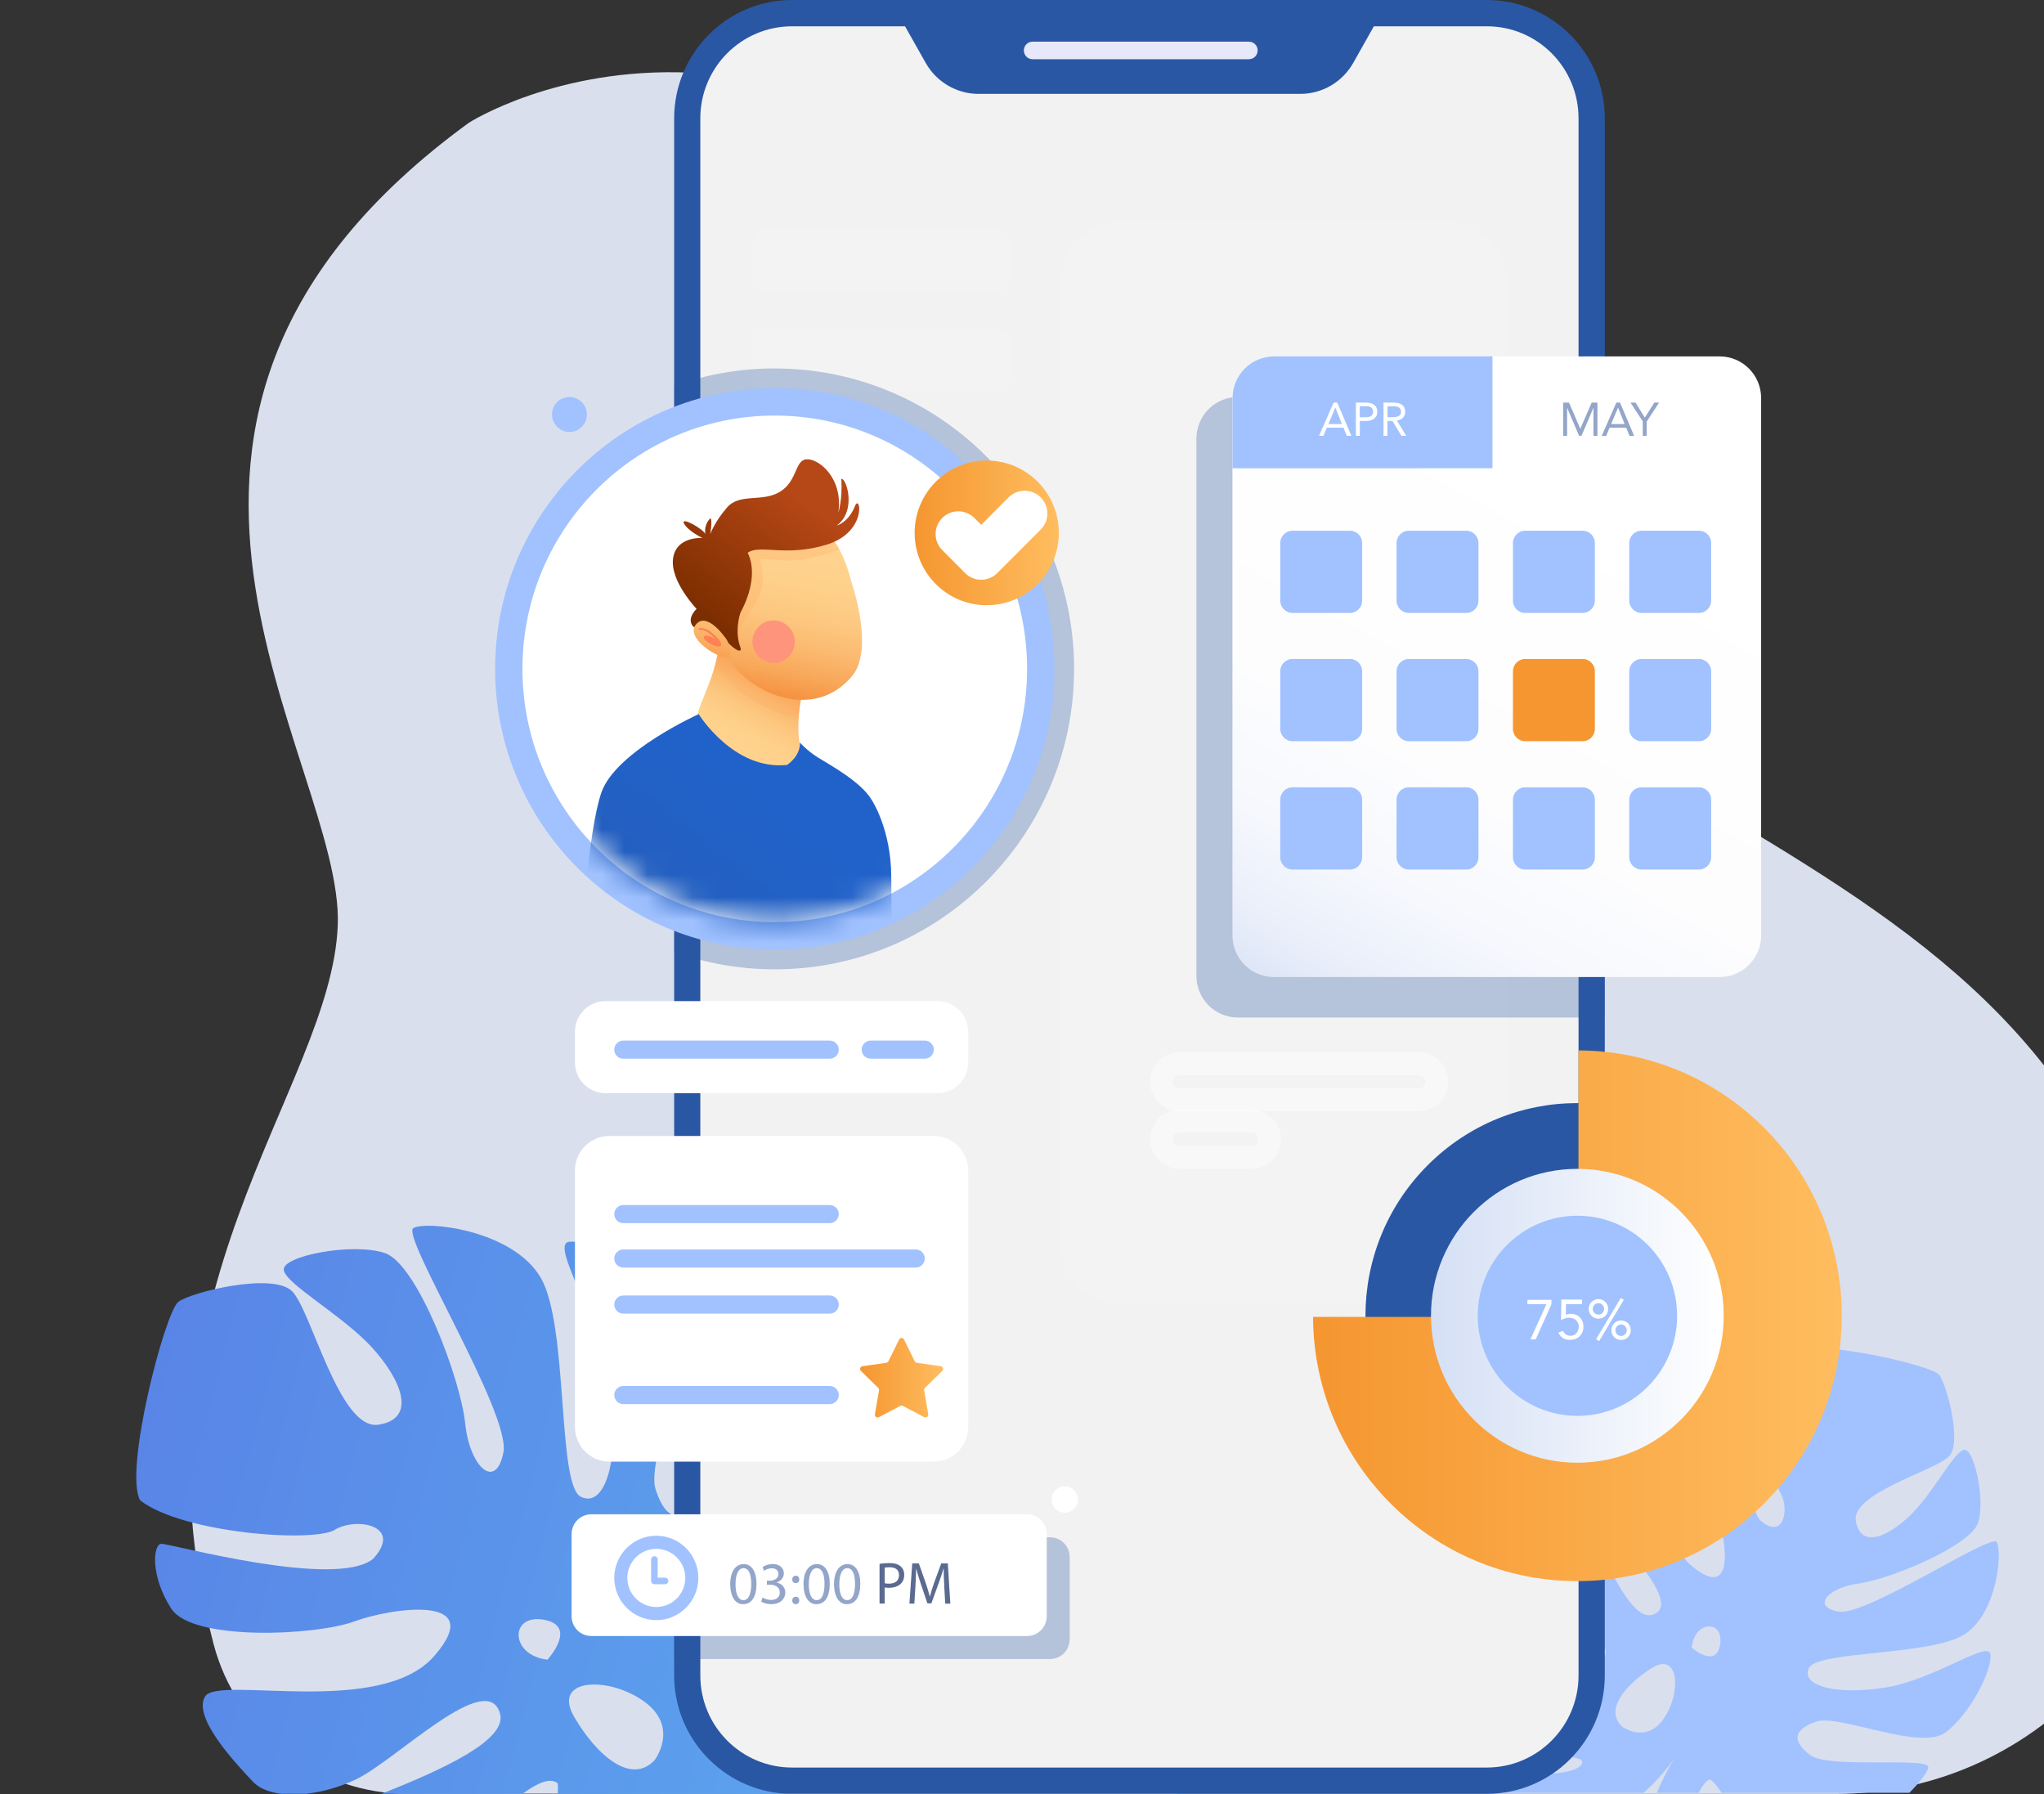 <svg width="90" height="79" viewBox="0 0 90 79" fill="none" xmlns="http://www.w3.org/2000/svg">
<rect x="0" y="0" width="90" height="79" fill="#333333" stroke="none"/>
<g id="AMS" clip-path="url(#clip0_1850_44703)">
<g id="Group">
<g id="OBJECTS">
<g id="Group_2">
<path id="Vector" d="M95.976 62.983C95.972 62.909 95.969 62.835 95.964 62.759C93.079 35.821 69.414 39.006 52.677 17.284C35.938 -4.441 20.643 5.406 20.643 5.406C2.75 18.442 15.159 33.502 14.872 40.745C14.584 47.987 5.348 56.966 9.388 72.317C9.395 72.344 9.402 72.37 9.409 72.399C10.406 76.157 13.739 78.793 17.579 78.97H51.807V78.98H80.831C89.51 78.98 96.438 71.682 95.976 62.983Z" fill="#DADFEE"/>
<path id="Vector_2" d="M69.299 75.474C68.128 75.799 64.693 73.822 63.855 73.798C62.987 74.275 62.892 76.542 62.725 77.267C62.559 77.993 70.184 76.778 69.641 77.671C69.099 78.564 64.131 77.76 63.677 77.91C63.441 77.986 63.413 78.447 63.575 78.93H72.368C72.993 78.385 73.438 77.826 73.712 77.432C73.391 77.97 73.143 78.466 72.953 78.93H74.806C74.93 78.645 75.097 78.445 75.23 78.361C75.341 78.29 75.534 78.543 75.81 78.93H84.073C84.608 78.392 84.927 77.941 84.903 77.788C84.834 77.349 80.492 77.876 79.702 77.27C78.912 76.663 78.941 76.162 79.952 75.801C80.963 75.441 84.551 77.112 85.671 76.269C86.792 75.427 87.753 73.442 87.639 72.824C87.527 72.205 85.186 73.956 82.995 74.299C80.806 74.643 79.3 74.213 79.643 73.445C79.988 72.676 85.003 72.898 86.483 71.966C87.963 71.035 88.167 68.284 87.92 67.89C87.672 67.494 82.193 71.15 80.973 70.954C79.75 70.758 80.452 69.901 81.846 69.715C83.24 69.526 86.785 68.053 87.104 67.026C87.422 65.997 86.92 63.764 86.483 63.831C86.045 63.9 85.122 65.722 84.144 66.682C83.164 67.644 81.939 68.208 81.715 66.971C81.491 65.734 85.265 64.736 85.831 64.103C86.397 63.47 85.71 60.939 85.381 60.524C85.053 60.108 80 58.948 79.112 59.506C78.12 60.889 77.942 65.001 78.375 65.693C78.808 66.386 78.558 67.855 77.502 66.933C76.5 65.77 77.794 60.474 77.768 60.213C77.742 59.953 76.743 59.893 75.739 60.595C74.735 61.297 75.03 65.178 75.513 66.391C75.996 67.604 76.495 70.601 74.504 68.955C72.515 67.312 73.691 62.157 73.024 61.751C72.358 61.343 70.928 62.794 70.381 63.346C69.834 63.898 69.922 65.359 70.564 66.608C71.209 67.857 74.2 70.665 72.748 71.095C71.299 71.525 69.351 64.889 68.809 64.681C68.266 64.471 66.965 65.359 66.437 66.933C65.928 68.425 71.368 71.964 70.629 72.981C68.44 73.325 66.729 68.609 65.847 68.406C64.964 68.203 64.157 69.882 63.741 70.973C63.322 72.064 63.874 72.614 65.411 73.645C66.948 74.677 70.146 74.734 69.301 75.472L69.299 75.474ZM75.741 72.394C75.577 73.49 74.492 72.542 74.492 72.542C74.592 71.343 75.905 71.298 75.741 72.394ZM72.722 73.445C73.94 72.678 74.038 74.531 73.26 75.66C72.482 76.79 71.44 76.026 71.44 76.026C70.645 75.319 71.507 74.211 72.725 73.445H72.722Z" fill="#A1C2FF"/>
<path id="Vector_3" d="M14.745 67.348C15.728 66.77 17.757 67.183 16.432 68.626C14.774 69.98 7.463 67.943 7.099 67.969C6.737 67.993 6.611 69.392 7.544 70.827C8.476 72.265 13.889 72.014 15.595 71.388C17.303 70.763 21.49 70.192 19.12 72.909C16.751 75.627 9.633 73.762 9.038 74.679C8.443 75.596 10.401 77.659 11.146 78.452C11.412 78.734 11.845 78.906 12.369 78.975H13.475C14.186 78.898 14.962 78.683 15.69 78.332C17.455 77.482 21.485 73.413 22.02 75.46C22.327 76.63 19.415 77.934 16.805 78.975H23.01C23.676 78.485 24.224 78.251 24.554 78.509C24.573 78.667 24.571 78.822 24.554 78.975H34.463C33.526 76.611 31.837 75.094 30.873 74.38C36.595 78.06 39.226 75.613 40.042 74.223C40.894 72.776 40.178 69.132 39.347 68.676C38.514 68.22 38.403 70.932 36.352 72.422C34.301 73.912 32.555 72.859 32.227 72.296C31.898 71.732 37.101 69.996 36.749 66.326C36.397 62.656 32.453 58.642 31.839 58.718C31.225 58.795 31.775 64.903 30.899 65.985C30.024 67.066 29.327 67.004 28.867 65.572C28.408 64.139 30.885 59.184 29.759 57.577C28.634 55.97 25.915 54.542 25.051 54.673C24.185 54.804 26.522 58.16 26.907 61.24C27.293 64.323 26.631 66.414 25.577 65.899C24.523 65.383 25.042 58.365 23.809 56.254C22.577 54.143 18.761 53.739 18.2 54.069C17.638 54.398 22.491 62.228 22.168 63.933C21.844 65.636 20.683 64.616 20.481 62.656C20.279 60.695 18.378 55.666 16.963 55.175C15.545 54.685 12.416 55.294 12.495 55.91C12.571 56.526 15.066 57.897 16.363 59.308C17.66 60.722 18.392 62.462 16.663 62.725C14.931 62.988 13.706 57.658 12.849 56.837C11.993 56.015 8.443 56.875 7.853 57.316C7.263 57.758 5.434 64.791 6.174 66.059C8.055 67.506 13.765 67.928 14.748 67.353L14.745 67.348ZM28.387 74.93C29.924 76.069 28.82 77.497 28.82 77.497C27.804 78.581 26.298 77.327 25.282 75.589C24.269 73.85 26.85 73.791 28.387 74.93ZM23.95 71.312C25.468 71.587 24.105 73.07 24.105 73.07C22.444 72.878 22.434 71.037 23.95 71.312Z" fill="url(#paint0_linear_1850_44703)"/>
<g id="Group_3">
<path id="Vector_4" d="M65.467 0H34.877C32.013 0 29.684 2.338 29.684 5.213V73.764C29.684 76.534 31.849 78.805 34.568 78.968H51.806V78.977H65.467C68.332 78.977 70.661 76.637 70.661 73.764V5.213C70.661 2.338 68.329 0 65.467 0Z" fill="#2957A4"/>
<path id="Vector_5" d="M65.468 1.158H60.493L59.587 2.765C59.111 3.611 58.219 4.134 57.251 4.134H43.093C42.125 4.134 41.232 3.611 40.757 2.765L39.85 1.158H34.876C32.644 1.158 30.836 2.973 30.836 5.213V73.764C30.836 76.004 32.644 77.819 34.876 77.819H65.466C67.697 77.819 69.505 76.004 69.505 73.764V5.213C69.505 2.973 67.697 1.158 65.466 1.158H65.468Z" fill="#F2F2F2"/>
<path id="Vector_6" d="M54.991 2.608H45.467C45.256 2.608 45.082 2.436 45.082 2.221C45.082 2.008 45.253 1.834 45.467 1.834H54.991C55.203 1.834 55.376 2.006 55.376 2.221C55.376 2.433 55.205 2.608 54.991 2.608Z" fill="#E7E8FA"/>
<g id="Group_4">
<path id="Vector_7" d="M41.285 44.076H26.663C25.919 44.076 25.316 44.681 25.316 45.427V46.779C25.316 47.525 25.919 48.13 26.663 48.13H41.285C42.028 48.13 42.631 47.525 42.631 46.779V45.427C42.631 44.681 42.028 44.076 41.285 44.076Z" fill="white"/>
<path id="Vector_8" d="M41.116 50.014H26.832C25.995 50.014 25.316 50.695 25.316 51.535V62.83C25.316 63.67 25.995 64.351 26.832 64.351H41.116C41.953 64.351 42.631 63.67 42.631 62.83V51.535C42.631 50.695 41.953 50.014 41.116 50.014Z" fill="white"/>
<path id="Vector_9" d="M36.535 46.611H27.444C27.225 46.611 27.047 46.432 27.047 46.213C27.047 45.993 27.225 45.814 27.444 45.814H36.535C36.754 45.814 36.932 45.993 36.932 46.213C36.932 46.432 36.754 46.611 36.535 46.611Z" fill="#A1C2FF"/>
<path id="Vector_10" d="M36.535 53.852H27.444C27.225 53.852 27.047 53.673 27.047 53.453C27.047 53.233 27.225 53.054 27.444 53.054H36.535C36.754 53.054 36.932 53.233 36.932 53.453C36.932 53.673 36.754 53.852 36.535 53.852Z" fill="#A1C2FF"/>
<path id="Vector_11" d="M36.535 57.835H27.444C27.225 57.835 27.047 57.656 27.047 57.436C27.047 57.216 27.225 57.037 27.444 57.037H36.535C36.754 57.037 36.932 57.216 36.932 57.436C36.932 57.656 36.754 57.835 36.535 57.835Z" fill="#A1C2FF"/>
<path id="Vector_12" d="M36.535 61.818H27.444C27.225 61.818 27.047 61.639 27.047 61.419C27.047 61.199 27.225 61.02 27.444 61.02H36.535C36.754 61.02 36.932 61.199 36.932 61.419C36.932 61.639 36.754 61.818 36.535 61.818Z" fill="#A1C2FF"/>
<path id="Vector_13" d="M40.322 55.807H27.444C27.225 55.807 27.047 55.628 27.047 55.408C27.047 55.189 27.225 55.01 27.444 55.01H40.322C40.541 55.01 40.719 55.189 40.719 55.408C40.719 55.628 40.541 55.807 40.322 55.807Z" fill="#A1C2FF"/>
<path id="Vector_14" d="M40.72 46.611H38.339C38.12 46.611 37.941 46.432 37.941 46.213C37.941 45.993 38.12 45.814 38.339 45.814H40.72C40.939 45.814 41.117 45.993 41.117 46.213C41.117 46.432 40.939 46.611 40.72 46.611Z" fill="#A1C2FF"/>
<path id="Vector_15" d="M39.642 61.897L38.7 62.393C38.612 62.441 38.507 62.365 38.524 62.264L38.705 61.211C38.712 61.173 38.698 61.133 38.669 61.104L37.908 60.359C37.837 60.289 37.875 60.165 37.974 60.151L39.028 59.998C39.069 59.993 39.102 59.967 39.119 59.931L39.59 58.974C39.635 58.883 39.761 58.883 39.806 58.974L40.277 59.931C40.294 59.967 40.33 59.991 40.368 59.998L41.422 60.151C41.522 60.165 41.56 60.287 41.488 60.359L40.727 61.104C40.699 61.133 40.687 61.171 40.691 61.211L40.872 62.264C40.889 62.365 40.786 62.439 40.696 62.393L39.754 61.897C39.718 61.877 39.678 61.877 39.642 61.897Z" fill="url(#paint1_linear_1850_44703)"/>
</g>
<path id="Vector_16" opacity="0.08" d="M49.408 9.752H63.644C65.131 9.752 66.337 10.963 66.337 12.455V54.745C66.337 56.237 65.131 57.448 63.644 57.448H49.408C47.921 57.448 46.715 56.237 46.715 54.745V12.455C46.715 10.963 47.921 9.752 49.408 9.752Z" fill="white"/>
<g id="Group_5">
<path id="Vector_17" d="M76.051 64.553C79.695 60.895 79.695 54.965 76.051 51.308C72.407 47.651 66.499 47.651 62.856 51.308C59.212 54.965 59.212 60.895 62.856 64.553C66.499 68.21 72.407 68.21 76.051 64.553Z" fill="#2957A4"/>
<path id="Vector_18" d="M69.502 46.249V57.978H57.816C57.843 64.409 63.043 69.612 69.455 69.612C75.866 69.612 81.096 64.382 81.096 57.928C81.096 51.473 75.909 46.273 69.505 46.246L69.502 46.249Z" fill="url(#paint2_linear_1850_44703)"/>
<path id="Vector_19" d="M69.453 64.399C73.012 64.399 75.898 61.503 75.898 57.93C75.898 54.358 73.012 51.461 69.453 51.461C65.893 51.461 63.008 54.358 63.008 57.93C63.008 61.503 65.893 64.399 69.453 64.399Z" fill="url(#paint3_linear_1850_44703)"/>
<path id="Vector_20" d="M69.456 62.336C71.88 62.336 73.845 60.364 73.845 57.93C73.845 55.497 71.88 53.525 69.456 53.525C67.032 53.525 65.066 55.497 65.066 57.93C65.066 60.364 67.032 62.336 69.456 62.336Z" fill="#A1C2FF"/>
<g id="Group_6">
<path id="Vector_21" d="M68.313 57.419L67.62 58.967H67.387L68.091 57.419H67.254V57.228H68.31V57.419H68.313Z" fill="white"/>
<path id="Vector_22" d="M69.659 57.419H68.953L68.945 57.887C68.979 57.871 69.014 57.859 69.055 57.854C69.095 57.849 69.133 57.844 69.169 57.844C69.252 57.844 69.329 57.859 69.395 57.887C69.462 57.916 69.521 57.957 69.571 58.007C69.621 58.059 69.657 58.119 69.683 58.188C69.709 58.257 69.721 58.334 69.721 58.415C69.721 58.501 69.707 58.58 69.676 58.651C69.645 58.723 69.605 58.783 69.552 58.833C69.5 58.883 69.436 58.921 69.364 58.95C69.29 58.979 69.212 58.99 69.129 58.99C68.996 58.99 68.891 58.962 68.81 58.904C68.729 58.847 68.665 58.771 68.617 58.673L68.822 58.594C68.85 58.659 68.893 58.714 68.95 58.752C69.007 58.792 69.072 58.811 69.145 58.811C69.198 58.811 69.245 58.802 69.29 58.783C69.336 58.764 69.374 58.737 69.407 58.702C69.44 58.666 69.466 58.625 69.486 58.575C69.505 58.525 69.514 58.472 69.514 58.41C69.514 58.346 69.502 58.291 69.481 58.241C69.459 58.191 69.428 58.15 69.39 58.117C69.352 58.083 69.307 58.057 69.255 58.04C69.202 58.023 69.145 58.014 69.086 58.014C69.026 58.014 68.967 58.023 68.905 58.045C68.843 58.066 68.786 58.09 68.734 58.121L68.75 57.216H69.659V57.407V57.419Z" fill="white"/>
<path id="Vector_23" d="M69.953 57.627C69.953 57.567 69.965 57.51 69.986 57.457C70.008 57.405 70.039 57.359 70.077 57.321C70.115 57.283 70.16 57.252 70.212 57.23C70.265 57.209 70.322 57.197 70.381 57.197C70.441 57.197 70.498 57.209 70.55 57.23C70.603 57.252 70.648 57.283 70.686 57.321C70.724 57.359 70.755 57.405 70.776 57.457C70.798 57.51 70.81 57.567 70.81 57.627C70.81 57.687 70.798 57.744 70.776 57.797C70.755 57.849 70.724 57.894 70.686 57.933C70.648 57.971 70.603 58.002 70.55 58.023C70.498 58.045 70.441 58.057 70.381 58.057C70.322 58.057 70.265 58.045 70.212 58.023C70.16 58.002 70.115 57.971 70.077 57.933C70.039 57.894 70.008 57.849 69.986 57.797C69.965 57.744 69.953 57.687 69.953 57.627ZM70.129 57.627C70.129 57.66 70.136 57.694 70.151 57.725C70.165 57.756 70.184 57.782 70.205 57.806C70.229 57.83 70.255 57.849 70.284 57.861C70.312 57.873 70.346 57.88 70.381 57.88C70.417 57.88 70.448 57.873 70.479 57.861C70.51 57.849 70.536 57.83 70.557 57.806C70.581 57.782 70.598 57.756 70.612 57.725C70.626 57.694 70.633 57.663 70.633 57.627C70.633 57.591 70.626 57.56 70.612 57.529C70.598 57.498 70.579 57.472 70.557 57.448C70.534 57.424 70.507 57.405 70.479 57.393C70.448 57.381 70.417 57.374 70.381 57.374C70.346 57.374 70.315 57.381 70.284 57.393C70.253 57.407 70.227 57.424 70.205 57.448C70.181 57.472 70.165 57.498 70.151 57.529C70.136 57.56 70.129 57.591 70.129 57.627ZM71.364 57.147L71.499 57.226L70.412 59.043L70.277 58.964L71.364 57.147ZM70.95 58.565C70.95 58.506 70.962 58.448 70.983 58.396C71.005 58.343 71.036 58.298 71.074 58.26C71.112 58.221 71.157 58.191 71.209 58.169C71.262 58.148 71.319 58.136 71.378 58.136C71.438 58.136 71.495 58.148 71.547 58.169C71.599 58.191 71.645 58.221 71.683 58.26C71.721 58.298 71.752 58.343 71.773 58.396C71.794 58.448 71.806 58.506 71.806 58.565C71.806 58.625 71.794 58.682 71.773 58.735C71.752 58.788 71.721 58.833 71.683 58.871C71.645 58.909 71.599 58.94 71.547 58.962C71.495 58.983 71.438 58.995 71.378 58.995C71.319 58.995 71.262 58.983 71.209 58.962C71.157 58.94 71.112 58.909 71.074 58.871C71.036 58.833 71.005 58.788 70.983 58.735C70.962 58.682 70.95 58.625 70.95 58.565ZM71.126 58.565C71.126 58.599 71.133 58.632 71.147 58.663C71.162 58.694 71.181 58.721 71.202 58.745C71.226 58.768 71.252 58.788 71.281 58.799C71.312 58.811 71.343 58.819 71.378 58.819C71.414 58.819 71.445 58.811 71.476 58.799C71.507 58.785 71.533 58.768 71.554 58.745C71.578 58.721 71.595 58.694 71.609 58.663C71.623 58.632 71.63 58.601 71.63 58.565C71.63 58.53 71.623 58.498 71.609 58.468C71.595 58.436 71.576 58.41 71.554 58.386C71.53 58.362 71.504 58.343 71.476 58.331C71.447 58.319 71.414 58.312 71.378 58.312C71.343 58.312 71.312 58.319 71.281 58.331C71.25 58.343 71.224 58.362 71.202 58.386C71.178 58.41 71.162 58.436 71.147 58.468C71.133 58.498 71.126 58.53 71.126 58.565Z" fill="white"/>
</g>
</g>
<g id="Group_7">
<g id="Vector_24" style="mix-blend-mode:multiply" opacity="0.31">
<path d="M70.661 17.477H54.507C53.498 17.477 52.68 18.298 52.68 19.311V42.965C52.68 43.978 53.498 44.799 54.507 44.799H70.661V17.475V17.477Z" fill="#2957A4"/>
</g>
<path id="Vector_25" d="M75.718 15.691H56.093C55.084 15.691 54.266 16.512 54.266 17.525V41.182C54.266 42.194 55.084 43.016 56.093 43.016H75.718C76.727 43.016 77.545 42.194 77.545 41.182V17.525C77.545 16.512 76.727 15.691 75.718 15.691Z" fill="url(#paint4_linear_1850_44703)"/>
<path id="Vector_26" d="M65.715 20.615V15.691H56.097C55.088 15.691 54.27 16.512 54.27 17.525V20.615H65.718H65.715Z" fill="#A1C2FF"/>
<g id="Group_8">
<path id="Vector_27" d="M58.721 17.725H58.882L59.503 19.189H59.301L59.154 18.828H58.423L58.273 19.189H58.078L58.721 17.725ZM58.799 17.95H58.794L58.492 18.669H59.087L58.799 17.95Z" fill="white"/>
<path id="Vector_28" d="M59.699 17.725H60.132C60.199 17.725 60.263 17.733 60.325 17.744C60.387 17.756 60.439 17.78 60.487 17.811C60.534 17.842 60.572 17.883 60.601 17.936C60.629 17.988 60.644 18.05 60.644 18.127C60.644 18.205 60.629 18.272 60.599 18.325C60.568 18.377 60.529 18.418 60.482 18.449C60.434 18.48 60.382 18.501 60.327 18.513C60.27 18.525 60.218 18.532 60.168 18.532H59.875V19.189H59.702V17.725H59.699ZM59.873 18.37H60.166C60.251 18.37 60.322 18.351 60.377 18.31C60.432 18.272 60.458 18.21 60.458 18.127C60.458 18.043 60.432 17.983 60.377 17.943C60.322 17.904 60.254 17.883 60.166 17.883H59.873V18.368V18.37Z" fill="white"/>
<path id="Vector_29" d="M60.918 17.725H61.291C61.361 17.725 61.432 17.73 61.501 17.737C61.57 17.744 61.632 17.764 61.686 17.792C61.741 17.821 61.786 17.859 61.82 17.914C61.853 17.969 61.872 18.038 61.872 18.129C61.872 18.236 61.841 18.322 61.774 18.389C61.71 18.456 61.62 18.497 61.506 18.516L61.92 19.189H61.708L61.313 18.532H61.092V19.189H60.918V17.725ZM61.092 18.37H61.246C61.294 18.37 61.344 18.37 61.396 18.365C61.449 18.363 61.496 18.353 61.539 18.339C61.582 18.325 61.617 18.301 61.646 18.267C61.675 18.234 61.689 18.189 61.689 18.129C61.689 18.076 61.679 18.033 61.658 18.002C61.636 17.971 61.61 17.947 61.577 17.928C61.544 17.912 61.506 17.9 61.463 17.895C61.42 17.89 61.38 17.888 61.337 17.888H61.094V18.372L61.092 18.37Z" fill="white"/>
</g>
<g id="Group_9">
<path id="Vector_30" d="M68.828 17.725H69.085L69.58 18.872H69.585L70.084 17.725H70.337V19.189H70.163V17.962H70.158L69.635 19.189H69.53L69.007 17.962H69.002V19.189H68.828V17.725Z" fill="#93A5C9"/>
<path id="Vector_31" d="M71.17 17.725H71.332L71.952 19.189H71.75L71.603 18.828H70.872L70.722 19.189H70.527L71.17 17.725ZM71.248 17.95H71.243L70.941 18.669H71.536L71.248 17.95Z" fill="#93A5C9"/>
<path id="Vector_32" d="M72.338 18.559L71.793 17.725H72.014L72.423 18.387L72.844 17.725H73.052L72.507 18.559V19.189H72.333V18.559H72.338Z" fill="#93A5C9"/>
</g>
<g id="Group_10">
<path id="Vector_33" d="M59.438 23.366H56.911C56.613 23.366 56.371 23.608 56.371 23.908V26.444C56.371 26.743 56.613 26.986 56.911 26.986H59.438C59.736 26.986 59.978 26.743 59.978 26.444V23.908C59.978 23.608 59.736 23.366 59.438 23.366Z" fill="#A1C2FF"/>
<path id="Vector_34" d="M64.559 23.366H62.032C61.734 23.366 61.492 23.608 61.492 23.908V26.444C61.492 26.743 61.734 26.986 62.032 26.986H64.559C64.857 26.986 65.099 26.743 65.099 26.444V23.908C65.099 23.608 64.857 23.366 64.559 23.366Z" fill="#A1C2FF"/>
<path id="Vector_35" d="M69.684 23.366H67.157C66.859 23.366 66.617 23.608 66.617 23.908V26.444C66.617 26.743 66.859 26.986 67.157 26.986H69.684C69.982 26.986 70.224 26.743 70.224 26.444V23.908C70.224 23.608 69.982 23.366 69.684 23.366Z" fill="#A1C2FF"/>
<path id="Vector_36" d="M74.805 23.366H72.278C71.98 23.366 71.738 23.608 71.738 23.908V26.444C71.738 26.743 71.98 26.986 72.278 26.986H74.805C75.103 26.986 75.345 26.743 75.345 26.444V23.908C75.345 23.608 75.103 23.366 74.805 23.366Z" fill="#A1C2FF"/>
</g>
<g id="Group_11">
<path id="Vector_37" d="M59.438 29.013H56.911C56.613 29.013 56.371 29.256 56.371 29.555V32.091C56.371 32.39 56.613 32.633 56.911 32.633H59.438C59.736 32.633 59.978 32.39 59.978 32.091V29.555C59.978 29.256 59.736 29.013 59.438 29.013Z" fill="#A1C2FF"/>
<path id="Vector_38" d="M64.559 29.013H62.032C61.734 29.013 61.492 29.256 61.492 29.555V32.091C61.492 32.39 61.734 32.633 62.032 32.633H64.559C64.857 32.633 65.099 32.39 65.099 32.091V29.555C65.099 29.256 64.857 29.013 64.559 29.013Z" fill="#A1C2FF"/>
<path id="Vector_39" d="M69.684 29.013H67.157C66.859 29.013 66.617 29.256 66.617 29.555V32.091C66.617 32.39 66.859 32.633 67.157 32.633H69.684C69.982 32.633 70.224 32.39 70.224 32.091V29.555C70.224 29.256 69.982 29.013 69.684 29.013Z" fill="#F59630"/>
<path id="Vector_40" d="M74.805 29.013H72.278C71.98 29.013 71.738 29.256 71.738 29.555V32.091C71.738 32.39 71.98 32.633 72.278 32.633H74.805C75.103 32.633 75.345 32.39 75.345 32.091V29.555C75.345 29.256 75.103 29.013 74.805 29.013Z" fill="#A1C2FF"/>
</g>
<g id="Group_12">
<path id="Vector_41" d="M59.438 34.663H56.911C56.613 34.663 56.371 34.906 56.371 35.205V37.741C56.371 38.04 56.613 38.283 56.911 38.283H59.438C59.736 38.283 59.978 38.04 59.978 37.741V35.205C59.978 34.906 59.736 34.663 59.438 34.663Z" fill="#A1C2FF"/>
<path id="Vector_42" d="M64.559 34.663H62.032C61.734 34.663 61.492 34.906 61.492 35.205V37.741C61.492 38.04 61.734 38.283 62.032 38.283H64.559C64.857 38.283 65.099 38.04 65.099 37.741V35.205C65.099 34.906 64.857 34.663 64.559 34.663Z" fill="#A1C2FF"/>
<path id="Vector_43" d="M69.684 34.663H67.157C66.859 34.663 66.617 34.906 66.617 35.205V37.741C66.617 38.04 66.859 38.283 67.157 38.283H69.684C69.982 38.283 70.224 38.04 70.224 37.741V35.205C70.224 34.906 69.982 34.663 69.684 34.663Z" fill="#A1C2FF"/>
<path id="Vector_44" d="M74.805 34.663H72.278C71.98 34.663 71.738 34.906 71.738 35.205V37.741C71.738 38.04 71.98 38.283 72.278 38.283H74.805C75.103 38.283 75.345 38.04 75.345 37.741V35.205C75.345 34.906 75.103 34.663 74.805 34.663Z" fill="#A1C2FF"/>
</g>
</g>
<g id="Group_13" opacity="0.08">
<path id="Vector_45" d="M43.709 10.041H33.9C33.461 10.041 33.105 10.398 33.105 10.839V12.14C33.105 12.581 33.461 12.938 33.9 12.938H43.709C44.148 12.938 44.504 12.581 44.504 12.14V10.839C44.504 10.398 44.148 10.041 43.709 10.041Z" fill="white"/>
<path id="Vector_46" d="M43.709 14.387H33.9C33.461 14.387 33.105 14.744 33.105 15.184V16.486C33.105 16.926 33.461 17.284 33.9 17.284H43.709C44.148 17.284 44.504 16.926 44.504 16.486V15.184C44.504 14.744 44.148 14.387 43.709 14.387Z" fill="white"/>
</g>
<g id="Vector_47" style="mix-blend-mode:multiply" opacity="0.31">
<path d="M34.116 16.221C32.56 16.221 31.068 16.493 29.684 16.99V41.907C31.068 42.404 32.56 42.676 34.116 42.676C41.393 42.676 47.293 36.754 47.293 29.45C47.293 22.145 41.393 16.223 34.116 16.223V16.221Z" fill="#2957A4"/>
</g>
<g id="Group_14">
<path id="Vector_48" d="M34.115 41.807C40.916 41.807 46.429 36.274 46.429 29.448C46.429 22.622 40.916 17.088 34.115 17.088C27.314 17.088 21.801 22.622 21.801 29.448C21.801 36.274 27.314 41.807 34.115 41.807Z" fill="#A1C2FF"/>
<g id="Group_15">
<g id="Group_16">
<path id="Vector_49" d="M34.114 40.599C40.25 40.599 45.224 35.606 45.224 29.448C45.224 23.289 40.25 18.296 34.114 18.296C27.978 18.296 23.004 23.289 23.004 29.448C23.004 35.606 27.978 40.599 34.114 40.599Z" fill="white"/>
<g id="Clip path group">
<mask id="mask0_1850_44703" style="mask-type:luminance" maskUnits="userSpaceOnUse" x="23" y="18" width="23" height="23">
<g id="clippath">
<path id="Vector_50" d="M34.114 40.599C40.25 40.599 45.224 35.606 45.224 29.448C45.224 23.289 40.25 18.296 34.114 18.296C27.978 18.296 23.004 23.289 23.004 29.448C23.004 35.606 27.978 40.599 34.114 40.599Z" fill="white"/>
</g>
</mask>
<g mask="url(#mask0_1850_44703)">
<g id="Group_17">
<g id="Group_18">
<g id="Group_19">
<g id="Group_20">
<path id="Vector_51" d="M35.658 29.3C35.658 29.3 34.757 31.711 35.358 33.294C35.584 34.801 31.305 33.672 30.629 31.788C30.855 30.582 31.68 29.753 31.754 27.341C31.83 24.93 35.734 27.719 35.658 29.302V29.3Z" fill="url(#paint5_linear_1850_44703)"/>
<g id="Vector_52" style="mix-blend-mode:multiply" opacity="0.32">
<path d="M31.526 29.12C31.597 28.832 31.657 28.512 31.697 28.151L34.083 27.036C34.937 27.654 35.692 28.595 35.658 29.3C35.658 29.3 35.242 30.415 35.163 31.623C32.946 31.172 31.949 29.932 31.523 29.12H31.526Z" fill="#FFAC69"/>
</g>
</g>
<g id="Group_21">
<path id="Vector_53" d="M37.477 25.584C37.477 25.584 38.531 28.567 37.513 29.773C35.921 31.654 33.447 30.625 32.457 29.488C31.467 28.352 31.503 23.633 33.164 22.888C34.827 22.143 36.77 22.676 37.477 25.587V25.584Z" fill="url(#paint6_linear_1850_44703)"/>
<g id="Vector_54" style="mix-blend-mode:multiply" opacity="0.32">
<path d="M32.098 24.412C32.129 24.314 32.16 24.218 32.195 24.125L33.094 23.165L35.902 22.993C36.304 23.256 36.67 23.65 36.965 24.197C36.337 24.426 35.193 24.772 34.26 24.66C33.321 24.562 33.451 24.66 33.451 24.66C33.451 24.66 33.839 25.539 33.323 26.448C32.804 27.358 32.286 27.814 32.545 28.562C32.319 28.137 32.143 25.161 32.1 24.409L32.098 24.412Z" fill="#FFAC69"/>
</g>
<path id="Vector_55" d="M32.918 24.337C32.918 24.337 33.513 25.281 32.604 26.971C32.604 26.971 32.311 27.783 32.616 28.543C32.659 28.932 31.795 28.132 31.667 27.783C31.538 27.523 30.739 27.891 30.489 27.544C30.241 27.198 30.672 26.807 30.672 26.807C30.672 26.807 29.506 25.594 29.635 24.595C29.763 23.597 30.931 23.686 30.931 23.686C30.931 23.686 30.284 23.382 30.111 23.036C29.982 22.733 30.974 23.296 31.06 23.514C31.06 23.514 30.974 23.168 31.234 22.864C31.407 22.647 31.276 23.514 31.276 23.514C31.276 23.514 31.45 22.993 32.012 22.344C32.573 21.694 33.565 22.126 34.343 21.651C35.121 21.174 34.99 20.264 35.509 20.221C36.027 20.178 37.139 21.023 36.912 22.582C36.912 22.582 37.108 21.964 37.041 21.088C37.236 20.99 37.755 22.453 36.846 23.136C36.846 23.136 37.364 23.008 37.655 22.258C37.881 21.737 38.204 23.428 36.391 23.982C34.579 24.533 33.456 23.948 32.916 24.34L32.918 24.337Z" fill="url(#paint7_linear_1850_44703)"/>
</g>
<path id="Vector_56" d="M33.129 28.251C33.129 28.769 33.548 29.187 34.062 29.187C34.575 29.187 34.994 28.767 34.994 28.251C34.994 27.735 34.575 27.315 34.062 27.315C33.548 27.315 33.129 27.735 33.129 28.251Z" fill="#FE947B"/>
<g id="Group_22">
<path id="Vector_57" d="M31.909 28.044C31.909 28.044 31.096 26.878 30.62 27.523C30.137 28.175 32.09 29.328 32.142 28.789C32.185 28.337 31.912 28.046 31.912 28.046L31.909 28.044Z" fill="url(#paint8_linear_1850_44703)"/>
<path id="Vector_58" d="M31.715 28.466C31.715 28.466 31.31 27.719 30.791 27.719C30.646 27.59 31.067 27.638 31.294 27.817C31.52 27.996 31.876 28.321 31.715 28.466Z" fill="#FF8154"/>
<path id="Vector_59" d="M31.73 28.335C31.73 28.335 31.244 27.857 30.995 28.02C30.876 28.216 31.837 28.691 31.73 28.335Z" fill="#FF8154"/>
</g>
</g>
<path id="Vector_60" d="M39.673 55.712C39.526 54.69 39.243 40.535 39.243 38.619C39.243 36.513 38.386 35.224 38.386 35.224C37.915 34.407 36.459 33.633 35.988 33.333C35.517 33.032 35.217 32.688 35.217 32.688C35.217 32.688 35.303 33.204 34.661 33.676C32.305 33.934 30.764 31.441 30.764 31.441C30.764 31.441 27.124 33.075 26.484 34.88C25.294 38.309 25.033 54.508 24.992 55.71H39.673V55.712Z" fill="url(#paint9_linear_1850_44703)"/>
</g>
</g>
</g>
</g>
</g>
<g id="Group_23">
<path id="Vector_61" d="M43.447 26.646C45.2 26.646 46.621 25.22 46.621 23.461C46.621 21.702 45.2 20.276 43.447 20.276C41.694 20.276 40.273 21.702 40.273 23.461C40.273 25.22 41.694 26.646 43.447 26.646Z" fill="url(#paint10_linear_1850_44703)"/>
<path id="Vector_62" d="M42.195 23.511L43.204 24.524L45.117 22.606" stroke="white" stroke-width="2" stroke-linecap="round" stroke-linejoin="round"/>
</g>
</g>
</g>
<g id="Group_24">
<g id="Vector_63" style="mix-blend-mode:multiply" opacity="0.31">
<path d="M46.233 67.682H29.68V73.041H46.233C46.711 73.041 47.099 72.652 47.099 72.172V68.552C47.099 68.072 46.711 67.682 46.233 67.682Z" fill="#2957A4"/>
</g>
<g id="Group_25">
<path id="Vector_64" d="M45.224 66.67H26.034C25.556 66.67 25.168 67.059 25.168 67.539V71.159C25.168 71.639 25.556 72.028 26.034 72.028H45.224C45.702 72.028 46.09 71.639 46.09 71.159V67.539C46.09 67.059 45.702 66.67 45.224 66.67Z" fill="white"/>
<g id="Group_26">
<g id="Group_27">
<path id="Vector_65" d="M28.898 71.329C27.877 71.329 27.047 70.495 27.047 69.471C27.047 68.446 27.877 67.613 28.898 67.613C29.918 67.613 30.749 68.446 30.749 69.471C30.749 70.495 29.918 71.329 28.898 71.329ZM28.898 68.191C28.196 68.191 27.623 68.764 27.623 69.471C27.623 70.178 28.194 70.751 28.898 70.751C29.602 70.751 30.173 70.178 30.173 69.471C30.173 68.764 29.602 68.191 28.898 68.191Z" fill="#A1C2FF"/>
<path id="Vector_66" d="M29.282 69.748H28.813C28.732 69.748 28.668 69.683 28.668 69.602V68.661C28.668 68.58 28.732 68.516 28.813 68.516C28.894 68.516 28.958 68.58 28.958 68.661V69.459H29.282C29.363 69.459 29.427 69.523 29.427 69.605C29.427 69.686 29.363 69.75 29.282 69.75V69.748Z" fill="#A1C2FF"/>
</g>
<g id="Group_28">
<path id="Vector_67" d="M33.309 69.727C33.309 70.307 33.094 70.627 32.716 70.627C32.383 70.627 32.16 70.314 32.152 69.75C32.152 69.177 32.397 68.862 32.745 68.862C33.092 68.862 33.309 69.182 33.309 69.727ZM32.386 69.753C32.386 70.197 32.521 70.45 32.73 70.45C32.966 70.45 33.078 70.173 33.078 69.738C33.078 69.304 32.971 69.041 32.733 69.041C32.531 69.041 32.386 69.287 32.386 69.753Z" fill="#93A5C9"/>
<path id="Vector_68" d="M33.575 70.333C33.639 70.376 33.792 70.44 33.951 70.44C34.246 70.44 34.339 70.252 34.336 70.109C34.334 69.87 34.12 69.767 33.896 69.767H33.768V69.593H33.896C34.063 69.593 34.277 69.507 34.277 69.304C34.277 69.168 34.191 69.046 33.98 69.046C33.844 69.046 33.713 69.106 33.639 69.158L33.58 68.991C33.668 68.924 33.842 68.86 34.025 68.86C34.36 68.86 34.513 69.06 34.513 69.268C34.513 69.445 34.408 69.593 34.198 69.669V69.674C34.408 69.717 34.579 69.874 34.579 70.113C34.579 70.385 34.367 70.627 33.958 70.627C33.768 70.627 33.599 70.567 33.516 70.512L33.578 70.333H33.575Z" fill="#93A5C9"/>
<path id="Vector_69" d="M34.883 69.538C34.883 69.44 34.947 69.373 35.04 69.373C35.133 69.373 35.192 69.442 35.194 69.538C35.194 69.629 35.135 69.7 35.038 69.7C34.945 69.7 34.883 69.629 34.883 69.538ZM34.883 70.464C34.883 70.366 34.947 70.3 35.04 70.3C35.133 70.3 35.192 70.369 35.194 70.464C35.194 70.557 35.135 70.627 35.038 70.627C34.945 70.627 34.883 70.555 34.883 70.464Z" fill="#93A5C9"/>
<path id="Vector_70" d="M36.535 69.727C36.535 70.307 36.321 70.627 35.943 70.627C35.61 70.627 35.386 70.314 35.379 69.75C35.379 69.177 35.624 68.862 35.971 68.862C36.319 68.862 36.535 69.182 36.535 69.727ZM35.612 69.753C35.612 70.197 35.748 70.45 35.957 70.45C36.193 70.45 36.304 70.173 36.304 69.738C36.304 69.304 36.197 69.041 35.959 69.041C35.757 69.041 35.612 69.287 35.612 69.753Z" fill="#93A5C9"/>
<path id="Vector_71" d="M37.879 69.727C37.879 70.307 37.665 70.627 37.286 70.627C36.953 70.627 36.73 70.314 36.723 69.75C36.723 69.177 36.968 68.862 37.315 68.862C37.662 68.862 37.879 69.182 37.879 69.727ZM36.956 69.753C36.956 70.197 37.091 70.45 37.301 70.45C37.536 70.45 37.648 70.173 37.648 69.738C37.648 69.304 37.541 69.041 37.303 69.041C37.101 69.041 36.956 69.287 36.956 69.753Z" fill="#93A5C9"/>
<path id="Vector_72" d="M38.727 68.85C38.836 68.831 38.981 68.817 39.164 68.817C39.39 68.817 39.554 68.869 39.659 68.965C39.757 69.048 39.814 69.177 39.814 69.335C39.814 69.492 39.766 69.621 39.678 69.712C39.557 69.841 39.362 69.906 39.138 69.906C39.069 69.906 39.007 69.903 38.955 69.889V70.598H38.727V68.848V68.85ZM38.955 69.705C39.005 69.719 39.067 69.724 39.143 69.724C39.419 69.724 39.585 69.59 39.585 69.347C39.585 69.103 39.421 69.001 39.169 69.001C39.069 69.001 38.993 69.008 38.955 69.02V69.707V69.705Z" fill="#5A6A90"/>
<path id="Vector_73" d="M41.578 69.822C41.563 69.576 41.549 69.278 41.551 69.058H41.544C41.485 69.266 41.411 69.485 41.321 69.731L41.009 70.591H40.835L40.55 69.748C40.466 69.497 40.395 69.27 40.345 69.06H40.34C40.336 69.28 40.321 69.579 40.307 69.844L40.26 70.603H40.043L40.167 68.831H40.457L40.759 69.688C40.833 69.906 40.892 70.101 40.938 70.285H40.945C40.99 70.106 41.052 69.913 41.13 69.688L41.444 68.831H41.734L41.844 70.603H41.62L41.575 69.824L41.578 69.822Z" fill="#5A6A90"/>
</g>
</g>
</g>
<path id="Vector_74" d="M47.461 66.018C47.461 66.338 47.202 66.598 46.883 66.598C46.564 66.598 46.305 66.338 46.305 66.018C46.305 65.698 46.564 65.438 46.883 65.438C47.202 65.438 47.461 65.698 47.461 66.018Z" fill="white"/>
</g>
<g id="Group_29">
<path id="Vector_75" opacity="0.44" d="M62.467 46.829H51.935C51.496 46.829 51.141 47.186 51.141 47.626C51.141 48.065 51.496 48.422 51.935 48.422H62.467C62.906 48.422 63.262 48.065 63.262 47.626C63.262 47.186 62.906 46.829 62.467 46.829Z" stroke="white" stroke-miterlimit="10"/>
<path id="Vector_76" opacity="0.44" d="M55.109 50.956H51.935C51.498 50.956 51.141 50.6 51.141 50.158C51.141 49.718 51.495 49.36 51.935 49.36H55.109C55.547 49.36 55.904 49.716 55.904 50.158C55.904 50.597 55.549 50.956 55.109 50.956Z" stroke="white" stroke-miterlimit="10"/>
</g>
<path id="Vector_77" d="M25.842 18.248C25.842 18.676 25.497 19.02 25.073 19.02C24.65 19.02 24.305 18.673 24.305 18.248C24.305 17.823 24.65 17.477 25.073 17.477C25.497 17.477 25.842 17.823 25.842 18.248Z" fill="#A1C2FF"/>
</g>
</g>
</g>
</g>
</g>
<defs>
<linearGradient id="paint0_linear_1850_44703" x1="5.949" y1="63.437" x2="40.58" y2="72.45" gradientUnits="userSpaceOnUse">
<stop stop-color="#5985E7"/>
<stop offset="1" stop-color="#5CA5EE"/>
</linearGradient>
<linearGradient id="paint1_linear_1850_44703" x1="37.87" y1="60.657" x2="41.526" y2="60.657" gradientUnits="userSpaceOnUse">
<stop stop-color="#F59630"/>
<stop offset="1" stop-color="#FFBD5F"/>
</linearGradient>
<linearGradient id="paint2_linear_1850_44703" x1="57.816" y1="57.933" x2="81.096" y2="57.933" gradientUnits="userSpaceOnUse">
<stop stop-color="#F59630"/>
<stop offset="1" stop-color="#FFBD5F"/>
</linearGradient>
<linearGradient id="paint3_linear_1850_44703" x1="63.008" y1="57.93" x2="75.898" y2="57.93" gradientUnits="userSpaceOnUse">
<stop stop-color="#D5E0F5"/>
<stop offset="1" stop-color="white"/>
</linearGradient>
<linearGradient id="paint4_linear_1850_44703" x1="57.285" y1="45.031" x2="70.635" y2="20.934" gradientUnits="userSpaceOnUse">
<stop stop-color="#D9E3F6"/>
<stop offset="0.12" stop-color="#EAEFFA"/>
<stop offset="0.26" stop-color="#F6F8FD"/>
<stop offset="0.46" stop-color="#FDFDFE"/>
<stop offset="1" stop-color="white"/>
</linearGradient>
<linearGradient id="paint5_linear_1850_44703" x1="32.054" y1="33.07" x2="34.016" y2="29.459" gradientUnits="userSpaceOnUse">
<stop stop-color="#FFD48F"/>
<stop offset="0.26" stop-color="#FED18B"/>
<stop offset="0.48" stop-color="#FDC881"/>
<stop offset="0.67" stop-color="#FBBA70"/>
<stop offset="0.85" stop-color="#F8A759"/>
<stop offset="1" stop-color="#F59240"/>
</linearGradient>
<linearGradient id="paint6_linear_1850_44703" x1="35.538" y1="23.776" x2="34.199" y2="30.635" gradientUnits="userSpaceOnUse">
<stop stop-color="#FFD48F"/>
<stop offset="0.26" stop-color="#FED18B"/>
<stop offset="0.48" stop-color="#FDC881"/>
<stop offset="0.67" stop-color="#FBBA70"/>
<stop offset="0.85" stop-color="#F8A759"/>
<stop offset="1" stop-color="#F59240"/>
</linearGradient>
<linearGradient id="paint7_linear_1850_44703" x1="34.857" y1="21.72" x2="30.863" y2="26.998" gradientUnits="userSpaceOnUse">
<stop stop-color="#B64716"/>
<stop offset="1" stop-color="#7C2E00"/>
</linearGradient>
<linearGradient id="paint8_linear_1850_44703" x1="32.149" y1="24.08" x2="31.112" y2="29.403" gradientUnits="userSpaceOnUse">
<stop stop-color="#FFD48F"/>
<stop offset="0.26" stop-color="#FED18B"/>
<stop offset="0.48" stop-color="#FDC881"/>
<stop offset="0.67" stop-color="#FBBA70"/>
<stop offset="0.85" stop-color="#F8A759"/>
<stop offset="1" stop-color="#F59240"/>
</linearGradient>
<linearGradient id="paint9_linear_1850_44703" x1="24.552" y1="56.075" x2="38.22" y2="38.764" gradientUnits="userSpaceOnUse">
<stop stop-color="#2957A4"/>
<stop offset="1" stop-color="#2162CA"/>
</linearGradient>
<linearGradient id="paint10_linear_1850_44703" x1="40.271" y1="23.461" x2="46.621" y2="23.461" gradientUnits="userSpaceOnUse">
<stop stop-color="#F59630"/>
<stop offset="1" stop-color="#FFBD5F"/>
</linearGradient>
<clipPath id="clip0_1850_44703">
<rect width="90" height="78.98" fill="white"/>
</clipPath>
</defs>
</svg>
